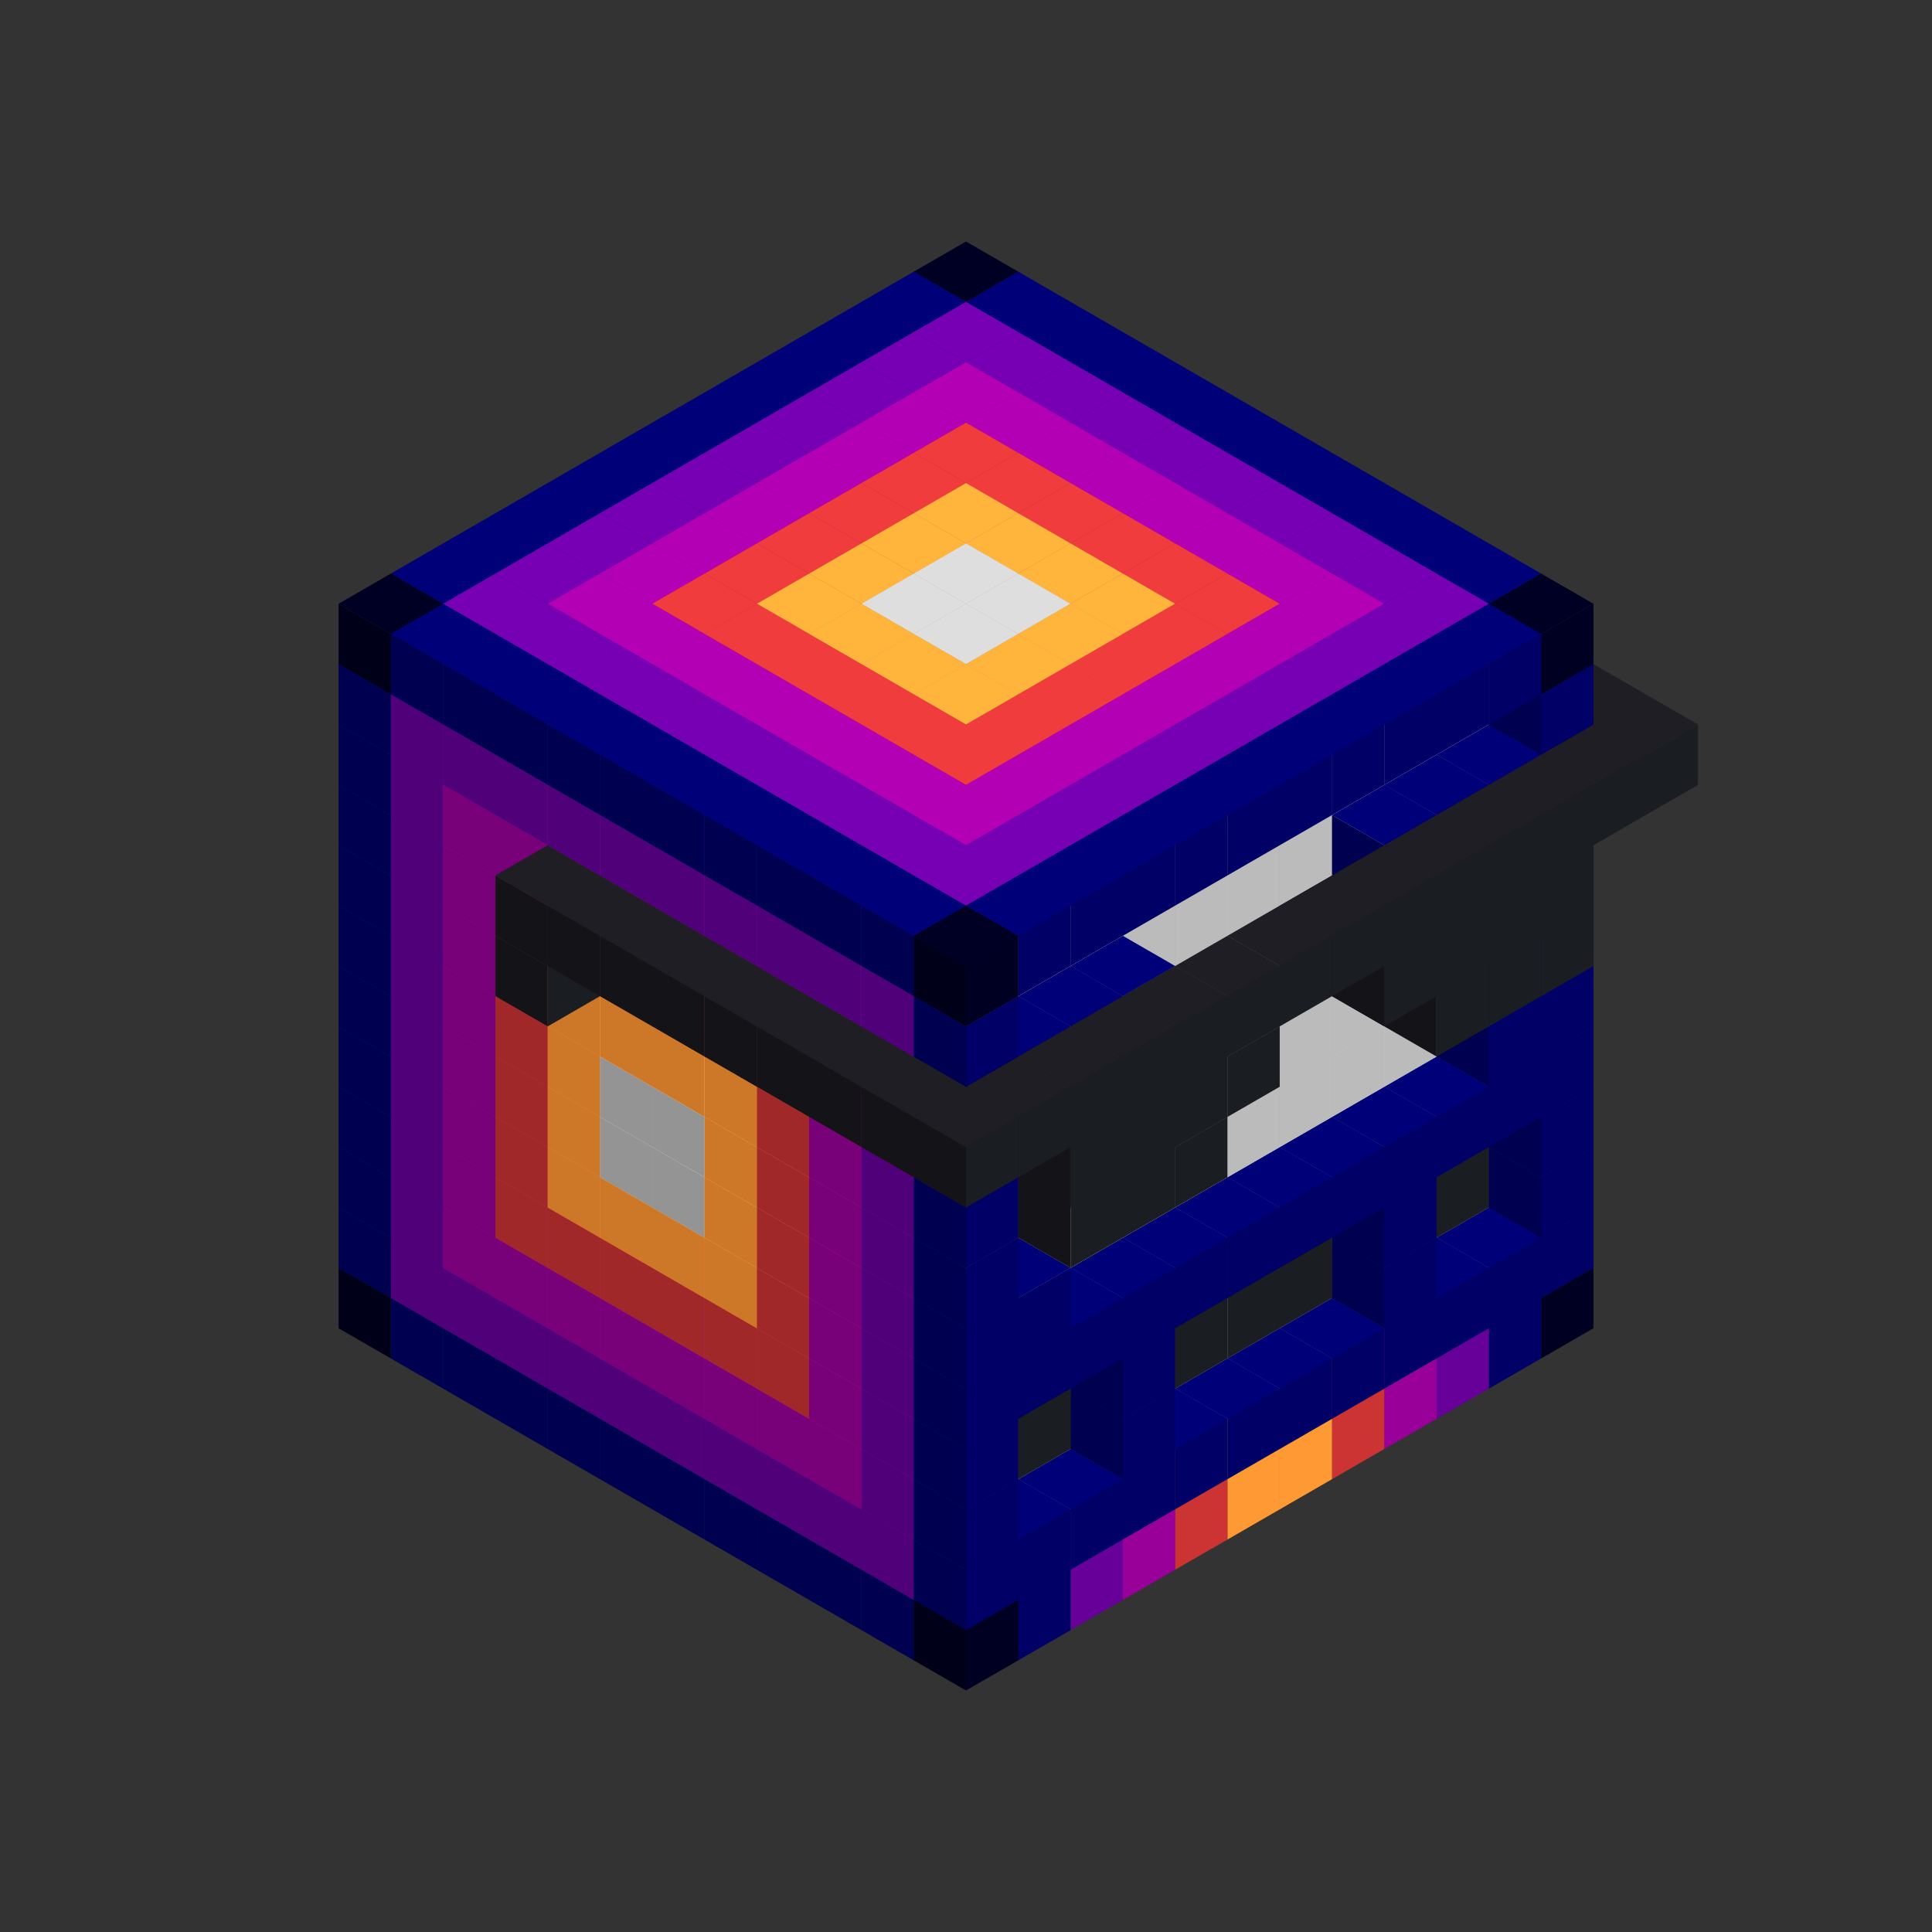 
<svg width='600' height='600' viewBox='4436371 5550000 3200000 3200000' xmlns='http://www.w3.org/2000/svg' xmlns:xlink='http://www.w3.org/1999/xlink'>
<rect x="4436371" y="5550000" width="3200000" height="3200000" fill="#333333" stroke="none"/>
<use xlink:href='#v-0x0000002b-4' transform='translate(983738,3600000)'/>
<use xlink:href='#v-0x0000002b-1' transform='translate(1070341,3650000)'/>
<use xlink:href='#v-0x0000002b-1' transform='translate(1156944,3700000)'/>
<use xlink:href='#v-0x0000002b-1' transform='translate(1243547,3750000)'/>
<use xlink:href='#v-0x0000002b-1' transform='translate(1330150,3800000)'/>
<use xlink:href='#v-0x0000002b-1' transform='translate(1416753,3850000)'/>
<use xlink:href='#v-0x0000002b-1' transform='translate(1503356,3900000)'/>
<use xlink:href='#v-0x0000002b-1' transform='translate(1589959,3950000)'/>
<use xlink:href='#v-0x0000002b-1' transform='translate(1676562,4000000)'/>
<use xlink:href='#v-0x0000002b-1' transform='translate(1763165,4050000)'/>
<use xlink:href='#v-0x0000002b-1' transform='translate(1849768,4100000)'/>
<use xlink:href='#v-0x0000002b-4' transform='translate(2889004,3600000)'/>
<use xlink:href='#v-0x0000002b-1' transform='translate(2802401,3650000)'/>
<use xlink:href='#v-0x0000002b-5' transform='translate(2715798,3700000)'/>
<use xlink:href='#v-0x0000002b-6' transform='translate(2629195,3750000)'/>
<use xlink:href='#v-0x0000002b-7' transform='translate(2542592,3800000)'/>
<use xlink:href='#v-0x0000002b-8' transform='translate(2455989,3850000)'/>
<use xlink:href='#v-0x0000002b-8' transform='translate(2369386,3900000)'/>
<use xlink:href='#v-0x0000002b-7' transform='translate(2282783,3950000)'/>
<use xlink:href='#v-0x0000002b-6' transform='translate(2196180,4000000)'/>
<use xlink:href='#v-0x0000002b-5' transform='translate(2109577,4050000)'/>
<use xlink:href='#v-0x0000002b-1' transform='translate(2022974,4100000)'/>
<use xlink:href='#v-0x0000002b-4' transform='translate(1936371,4150000)'/>
<use xlink:href='#v-0x0000002b-1' transform='translate(983738,3500000)'/>
<use xlink:href='#v-0x0000002b-5' transform='translate(1070341,3550000)'/>
<use xlink:href='#v-0x0000002b-5' transform='translate(1156944,3600000)'/>
<use xlink:href='#v-0x0000002b-5' transform='translate(1243547,3650000)'/>
<use xlink:href='#v-0x0000002b-5' transform='translate(1330150,3700000)'/>
<use xlink:href='#v-0x0000002b-5' transform='translate(1416753,3750000)'/>
<use xlink:href='#v-0x0000002b-5' transform='translate(1503356,3800000)'/>
<use xlink:href='#v-0x0000002b-5' transform='translate(1589959,3850000)'/>
<use xlink:href='#v-0x0000002b-5' transform='translate(1676562,3900000)'/>
<use xlink:href='#v-0x0000002b-5' transform='translate(1763165,3950000)'/>
<use xlink:href='#v-0x0000002b-2' transform='translate(2715798,3500000)'/>
<use xlink:href='#v-0x0000002b-2' transform='translate(2629195,3550000)'/>
<use xlink:href='#v-0x0000002b-2' transform='translate(2542592,3600000)'/>
<use xlink:href='#v-0x0000002b-2' transform='translate(2455989,3650000)'/>
<use xlink:href='#v-0x0000002b-2' transform='translate(2369386,3700000)'/>
<use xlink:href='#v-0x0000002b-2' transform='translate(2282783,3750000)'/>
<use xlink:href='#v-0x0000002b-2' transform='translate(2196180,3800000)'/>
<use xlink:href='#v-0x0000002b-2' transform='translate(2109577,3850000)'/>
<use xlink:href='#v-0x0000002b-2' transform='translate(2022974,3900000)'/>
<use xlink:href='#v-0x0000002b-2' transform='translate(1936371,3950000)'/>
<use xlink:href='#v-0x0000002b-5' transform='translate(1849768,4000000)'/>
<use xlink:href='#v-0x0000002b-1' transform='translate(2889004,3500000)'/>
<use xlink:href='#v-0x0000002b-1' transform='translate(2802401,3550000)'/>
<use xlink:href='#v-0x0000002b-1' transform='translate(2715798,3600000)'/>
<use xlink:href='#v-0x0000002b-1' transform='translate(2629195,3650000)'/>
<use xlink:href='#v-0x0000002b-1' transform='translate(2542592,3700000)'/>
<use xlink:href='#v-0x0000002b-1' transform='translate(2455989,3750000)'/>
<use xlink:href='#v-0x0000002b-1' transform='translate(2369386,3800000)'/>
<use xlink:href='#v-0x0000002b-1' transform='translate(2282783,3850000)'/>
<use xlink:href='#v-0x0000002b-1' transform='translate(2196180,3900000)'/>
<use xlink:href='#v-0x0000002b-1' transform='translate(2109577,3950000)'/>
<use xlink:href='#v-0x0000002b-1' transform='translate(2022974,4000000)'/>
<use xlink:href='#v-0x0000002b-1' transform='translate(1936371,4050000)'/>
<use xlink:href='#v-0x0000002b-1' transform='translate(983738,3400000)'/>
<use xlink:href='#v-0x0000002b-5' transform='translate(1070341,3450000)'/>
<use xlink:href='#v-0x0000002b-6' transform='translate(1156944,3500000)'/>
<use xlink:href='#v-0x0000002b-6' transform='translate(1243547,3550000)'/>
<use xlink:href='#v-0x0000002b-6' transform='translate(1330150,3600000)'/>
<use xlink:href='#v-0x0000002b-6' transform='translate(1416753,3650000)'/>
<use xlink:href='#v-0x0000002b-6' transform='translate(1503356,3700000)'/>
<use xlink:href='#v-0x0000002b-6' transform='translate(1589959,3750000)'/>
<use xlink:href='#v-0x0000002b-6' transform='translate(1676562,3800000)'/>
<use xlink:href='#v-0x0000002b-6' transform='translate(1763165,3850000)'/>
<use xlink:href='#v-0x0000002b-9' transform='translate(2715798,3400000)'/>
<use xlink:href='#v-0x0000002b-9' transform='translate(2629195,3450000)'/>
<use xlink:href='#v-0x0000002b-9' transform='translate(2542592,3500000)'/>
<use xlink:href='#v-0x0000002b-9' transform='translate(2455989,3550000)'/>
<use xlink:href='#v-0x0000002b-9' transform='translate(2369386,3600000)'/>
<use xlink:href='#v-0x0000002b-9' transform='translate(2282783,3650000)'/>
<use xlink:href='#v-0x0000002b-9' transform='translate(2196180,3700000)'/>
<use xlink:href='#v-0x0000002b-9' transform='translate(2109577,3750000)'/>
<use xlink:href='#v-0x0000002b-9' transform='translate(2022974,3800000)'/>
<use xlink:href='#v-0x0000002b-9' transform='translate(1936371,3850000)'/>
<use xlink:href='#v-0x0000002b-5' transform='translate(1849768,3900000)'/>
<use xlink:href='#v-0x0000002b-1' transform='translate(2889004,3400000)'/>
<use xlink:href='#v-0x0000002b-1' transform='translate(2629195,3550000)'/>
<use xlink:href='#v-0x0000002b-1' transform='translate(2196180,3800000)'/>
<use xlink:href='#v-0x0000002b-1' transform='translate(1936371,3950000)'/>
<use xlink:href='#v-0x0000002b-1' transform='translate(983738,3300000)'/>
<use xlink:href='#v-0x0000002b-5' transform='translate(1070341,3350000)'/>
<use xlink:href='#v-0x0000002b-6' transform='translate(1156944,3400000)'/>
<use xlink:href='#v-0x0000002b-7' transform='translate(1243547,3450000)'/>
<use xlink:href='#v-0x0000002b-7' transform='translate(1330150,3500000)'/>
<use xlink:href='#v-0x0000002b-7' transform='translate(1416753,3550000)'/>
<use xlink:href='#v-0x0000002b-7' transform='translate(1503356,3600000)'/>
<use xlink:href='#v-0x0000002b-7' transform='translate(1589959,3650000)'/>
<use xlink:href='#v-0x0000002b-7' transform='translate(1676562,3700000)'/>
<use xlink:href='#v-0x0000002b-6' transform='translate(1763165,3750000)'/>
<use xlink:href='#v-0x0000002b-9' transform='translate(2715798,3300000)'/>
<use xlink:href='#v-0x0000002b-9' transform='translate(2629195,3350000)'/>
<use xlink:href='#v-0x0000002b-9' transform='translate(2542592,3400000)'/>
<use xlink:href='#v-0x0000002b-9' transform='translate(2455989,3450000)'/>
<use xlink:href='#v-0x0000002b-9' transform='translate(2369386,3500000)'/>
<use xlink:href='#v-0x0000002b-9' transform='translate(2282783,3550000)'/>
<use xlink:href='#v-0x0000002b-9' transform='translate(2196180,3600000)'/>
<use xlink:href='#v-0x0000002b-9' transform='translate(2109577,3650000)'/>
<use xlink:href='#v-0x0000002b-9' transform='translate(2022974,3700000)'/>
<use xlink:href='#v-0x0000002b-9' transform='translate(1936371,3750000)'/>
<use xlink:href='#v-0x0000002b-5' transform='translate(1849768,3800000)'/>
<use xlink:href='#v-0x0000002b-1' transform='translate(2889004,3300000)'/>
<use xlink:href='#v-0x0000002b-1' transform='translate(2629195,3450000)'/>
<use xlink:href='#v-0x0000002b-1' transform='translate(2196180,3700000)'/>
<use xlink:href='#v-0x0000002b-1' transform='translate(1936371,3850000)'/>
<use xlink:href='#v-0x0000002b-1' transform='translate(983738,3200000)'/>
<use xlink:href='#v-0x0000002b-5' transform='translate(1070341,3250000)'/>
<use xlink:href='#v-0x0000002b-6' transform='translate(1156944,3300000)'/>
<use xlink:href='#v-0x0000002b-7' transform='translate(1243547,3350000)'/>
<use xlink:href='#v-0x0000002b-8' transform='translate(1330150,3400000)'/>
<use xlink:href='#v-0x0000002b-8' transform='translate(1416753,3450000)'/>
<use xlink:href='#v-0x0000002b-8' transform='translate(1503356,3500000)'/>
<use xlink:href='#v-0x0000002b-8' transform='translate(1589959,3550000)'/>
<use xlink:href='#v-0x0000002b-7' transform='translate(1676562,3600000)'/>
<use xlink:href='#v-0x0000002b-6' transform='translate(1763165,3650000)'/>
<use xlink:href='#v-0x0000002b-2' transform='translate(2715798,3200000)'/>
<use xlink:href='#v-0x0000002b-2' transform='translate(2629195,3250000)'/>
<use xlink:href='#v-0x0000002b-2' transform='translate(2542592,3300000)'/>
<use xlink:href='#v-0x0000002b-2' transform='translate(2455989,3350000)'/>
<use xlink:href='#v-0x0000002b-2' transform='translate(2369386,3400000)'/>
<use xlink:href='#v-0x0000002b-2' transform='translate(2282783,3450000)'/>
<use xlink:href='#v-0x0000002b-2' transform='translate(2196180,3500000)'/>
<use xlink:href='#v-0x0000002b-2' transform='translate(2109577,3550000)'/>
<use xlink:href='#v-0x0000002b-2' transform='translate(2022974,3600000)'/>
<use xlink:href='#v-0x0000002b-2' transform='translate(1936371,3650000)'/>
<use xlink:href='#v-0x0000002b-5' transform='translate(1849768,3700000)'/>
<use xlink:href='#v-0x0000002b-1' transform='translate(2889004,3200000)'/>
<use xlink:href='#v-0x0000002b-1' transform='translate(2802401,3250000)'/>
<use xlink:href='#v-0x0000002b-1' transform='translate(2715798,3300000)'/>
<use xlink:href='#v-0x0000002b-1' transform='translate(2629195,3350000)'/>
<use xlink:href='#v-0x0000002b-1' transform='translate(2542592,3400000)'/>
<use xlink:href='#v-0x0000002b-1' transform='translate(2455989,3450000)'/>
<use xlink:href='#v-0x0000002b-1' transform='translate(2369386,3500000)'/>
<use xlink:href='#v-0x0000002b-1' transform='translate(2282783,3550000)'/>
<use xlink:href='#v-0x0000002b-1' transform='translate(2196180,3600000)'/>
<use xlink:href='#v-0x0000002b-1' transform='translate(2109577,3650000)'/>
<use xlink:href='#v-0x0000002b-1' transform='translate(2022974,3700000)'/>
<use xlink:href='#v-0x0000002b-1' transform='translate(1936371,3750000)'/>
<use xlink:href='#v-0x0000002b-1' transform='translate(983738,3100000)'/>
<use xlink:href='#v-0x0000002b-5' transform='translate(1070341,3150000)'/>
<use xlink:href='#v-0x0000002b-6' transform='translate(1156944,3200000)'/>
<use xlink:href='#v-0x0000002b-7' transform='translate(1243547,3250000)'/>
<use xlink:href='#v-0x0000002b-8' transform='translate(1330150,3300000)'/>
<use xlink:href='#v-0x0000002b-2' transform='translate(1416753,3350000)'/>
<use xlink:href='#v-0x0000002b-2' transform='translate(1503356,3400000)'/>
<use xlink:href='#v-0x0000002b-8' transform='translate(1589959,3450000)'/>
<use xlink:href='#v-0x0000002b-7' transform='translate(1676562,3500000)'/>
<use xlink:href='#v-0x0000002b-6' transform='translate(1763165,3550000)'/>
<use xlink:href='#v-0x0000002b-2' transform='translate(2715798,3100000)'/>
<use xlink:href='#v-0x0000002b-2' transform='translate(2629195,3150000)'/>
<use xlink:href='#v-0x0000002b-2' transform='translate(2542592,3200000)'/>
<use xlink:href='#v-0x0000002b-2' transform='translate(2455989,3250000)'/>
<use xlink:href='#v-0x0000002b-2' transform='translate(2369386,3300000)'/>
<use xlink:href='#v-0x0000002b-2' transform='translate(2282783,3350000)'/>
<use xlink:href='#v-0x0000002b-2' transform='translate(2196180,3400000)'/>
<use xlink:href='#v-0x0000002b-2' transform='translate(2109577,3450000)'/>
<use xlink:href='#v-0x0000002b-2' transform='translate(2022974,3500000)'/>
<use xlink:href='#v-0x0000002b-2' transform='translate(1936371,3550000)'/>
<use xlink:href='#v-0x0000002b-5' transform='translate(1849768,3600000)'/>
<use xlink:href='#v-0x0000002b-1' transform='translate(2889004,3100000)'/>
<use xlink:href='#v-0x0000002b-1' transform='translate(2802401,3150000)'/>
<use xlink:href='#v-0x0000002b-1' transform='translate(2022974,3600000)'/>
<use xlink:href='#v-0x0000002b-1' transform='translate(1936371,3650000)'/>
<use xlink:href='#v-0x0000002b-1' transform='translate(983738,3000000)'/>
<use xlink:href='#v-0x0000002b-5' transform='translate(1070341,3050000)'/>
<use xlink:href='#v-0x0000002b-6' transform='translate(1156944,3100000)'/>
<use xlink:href='#v-0x0000002b-7' transform='translate(1243547,3150000)'/>
<use xlink:href='#v-0x0000002b-8' transform='translate(1330150,3200000)'/>
<use xlink:href='#v-0x0000002b-2' transform='translate(1416753,3250000)'/>
<use xlink:href='#v-0x0000002b-2' transform='translate(1503356,3300000)'/>
<use xlink:href='#v-0x0000002b-8' transform='translate(1589959,3350000)'/>
<use xlink:href='#v-0x0000002b-7' transform='translate(1676562,3400000)'/>
<use xlink:href='#v-0x0000002b-6' transform='translate(1763165,3450000)'/>
<use xlink:href='#v-0x0000002b-2' transform='translate(2715798,3000000)'/>
<use xlink:href='#v-0x0000002b-2' transform='translate(2629195,3050000)'/>
<use xlink:href='#v-0x0000002b-2' transform='translate(2542592,3100000)'/>
<use xlink:href='#v-0x0000002b-2' transform='translate(2455989,3150000)'/>
<use xlink:href='#v-0x0000002b-2' transform='translate(2369386,3200000)'/>
<use xlink:href='#v-0x0000002b-2' transform='translate(2282783,3250000)'/>
<use xlink:href='#v-0x0000002b-2' transform='translate(2196180,3300000)'/>
<use xlink:href='#v-0x0000002b-2' transform='translate(2109577,3350000)'/>
<use xlink:href='#v-0x0000002b-2' transform='translate(2022974,3400000)'/>
<use xlink:href='#v-0x0000002b-2' transform='translate(1936371,3450000)'/>
<use xlink:href='#v-0x0000002b-5' transform='translate(1849768,3500000)'/>
<use xlink:href='#v-0x0000002b-1' transform='translate(2889004,3000000)'/>
<use xlink:href='#v-0x0000002b-1' transform='translate(1936371,3550000)'/>
<use xlink:href='#v-0x0000002b-1' transform='translate(983738,2900000)'/>
<use xlink:href='#v-0x0000002b-5' transform='translate(1070341,2950000)'/>
<use xlink:href='#v-0x0000002b-6' transform='translate(1156944,3000000)'/>
<use xlink:href='#v-0x0000002b-7' transform='translate(1243547,3050000)'/>
<use xlink:href='#v-0x0000002b-8' transform='translate(1330150,3100000)'/>
<use xlink:href='#v-0x0000002b-8' transform='translate(1416753,3150000)'/>
<use xlink:href='#v-0x0000002b-8' transform='translate(1503356,3200000)'/>
<use xlink:href='#v-0x0000002b-8' transform='translate(1589959,3250000)'/>
<use xlink:href='#v-0x0000002b-7' transform='translate(1676562,3300000)'/>
<use xlink:href='#v-0x0000002b-6' transform='translate(1763165,3350000)'/>
<use xlink:href='#v-0x0000002b-2' transform='translate(2715798,2900000)'/>
<use xlink:href='#v-0x0000002b-2' transform='translate(2629195,2950000)'/>
<use xlink:href='#v-0x0000002b-2' transform='translate(2542592,3000000)'/>
<use xlink:href='#v-0x0000002b-2' transform='translate(2455989,3050000)'/>
<use xlink:href='#v-0x0000002b-2' transform='translate(2369386,3100000)'/>
<use xlink:href='#v-0x0000002b-2' transform='translate(2282783,3150000)'/>
<use xlink:href='#v-0x0000002b-2' transform='translate(2196180,3200000)'/>
<use xlink:href='#v-0x0000002b-2' transform='translate(2109577,3250000)'/>
<use xlink:href='#v-0x0000002b-2' transform='translate(2022974,3300000)'/>
<use xlink:href='#v-0x0000002b-2' transform='translate(1936371,3350000)'/>
<use xlink:href='#v-0x0000002b-5' transform='translate(1849768,3400000)'/>
<use xlink:href='#v-0x0000002b-1' transform='translate(2889004,2900000)'/>
<use xlink:href='#v-0x0000002b-1' transform='translate(2802401,2950000)'/>
<use xlink:href='#v-0x0000002b-1' transform='translate(2715798,3000000)'/>
<use xlink:href='#v-0x0000002b-1' transform='translate(2629195,3050000)'/>
<use xlink:href='#v-0x0000002b-1' transform='translate(2196180,3300000)'/>
<use xlink:href='#v-0x0000002b-1' transform='translate(2109577,3350000)'/>
<use xlink:href='#v-0x0000002b-1' transform='translate(2022974,3400000)'/>
<use xlink:href='#v-0x0000002b-1' transform='translate(1936371,3450000)'/>
<use xlink:href='#v-0x0000002b-10' transform='translate(2889004,3000000)'/>
<use xlink:href='#v-0x0000002b-10' transform='translate(2802401,3050000)'/>
<use xlink:href='#v-0x0000002b-10' transform='translate(2715798,3100000)'/>
<use xlink:href='#v-0x0000002b-10' transform='translate(2282783,3350000)'/>
<use xlink:href='#v-0x0000002b-10' transform='translate(2196180,3400000)'/>
<use xlink:href='#v-0x0000002b-10' transform='translate(2109577,3450000)'/>
<use xlink:href='#v-0x0000002b-1' transform='translate(983738,2800000)'/>
<use xlink:href='#v-0x0000002b-5' transform='translate(1070341,2850000)'/>
<use xlink:href='#v-0x0000002b-6' transform='translate(1156944,2900000)'/>
<use xlink:href='#v-0x0000002b-7' transform='translate(1243547,2950000)'/>
<use xlink:href='#v-0x0000002b-10' transform='translate(2369386,2400000)'/>
<use xlink:href='#v-0x0000002b-7' transform='translate(1330150,3000000)'/>
<use xlink:href='#v-0x0000002b-10' transform='translate(1243547,3050000)'/>
<use xlink:href='#v-0x0000002b-7' transform='translate(1416753,3050000)'/>
<use xlink:href='#v-0x0000002b-7' transform='translate(1503356,3100000)'/>
<use xlink:href='#v-0x0000002b-7' transform='translate(1589959,3150000)'/>
<use xlink:href='#v-0x0000002b-7' transform='translate(1676562,3200000)'/>
<use xlink:href='#v-0x0000002b-6' transform='translate(1763165,3250000)'/>
<use xlink:href='#v-0x0000002b-2' transform='translate(2715798,2800000)'/>
<use xlink:href='#v-0x0000002b-2' transform='translate(2629195,2850000)'/>
<use xlink:href='#v-0x0000002b-2' transform='translate(2542592,2900000)'/>
<use xlink:href='#v-0x0000002b-2' transform='translate(2455989,2950000)'/>
<use xlink:href='#v-0x0000002b-2' transform='translate(2369386,3000000)'/>
<use xlink:href='#v-0x0000002b-2' transform='translate(2282783,3050000)'/>
<use xlink:href='#v-0x0000002b-2' transform='translate(2196180,3100000)'/>
<use xlink:href='#v-0x0000002b-2' transform='translate(2109577,3150000)'/>
<use xlink:href='#v-0x0000002b-2' transform='translate(2022974,3200000)'/>
<use xlink:href='#v-0x0000002b-2' transform='translate(1936371,3250000)'/>
<use xlink:href='#v-0x0000002b-5' transform='translate(1849768,3300000)'/>
<use xlink:href='#v-0x0000002b-1' transform='translate(2889004,2800000)'/>
<use xlink:href='#v-0x0000002b-1' transform='translate(2802401,2850000)'/>
<use xlink:href='#v-0x0000002b-3' transform='translate(2715798,2900000)'/>
<use xlink:href='#v-0x0000002b-3' transform='translate(2629195,2950000)'/>
<use xlink:href='#v-0x0000002b-1' transform='translate(2542592,3000000)'/>
<use xlink:href='#v-0x0000002b-1' transform='translate(2282783,3150000)'/>
<use xlink:href='#v-0x0000002b-3' transform='translate(2196180,3200000)'/>
<use xlink:href='#v-0x0000002b-3' transform='translate(2109577,3250000)'/>
<use xlink:href='#v-0x0000002b-1' transform='translate(2022974,3300000)'/>
<use xlink:href='#v-0x0000002b-1' transform='translate(1936371,3350000)'/>
<use xlink:href='#v-0x0000002b-10' transform='translate(2889004,2900000)'/>
<use xlink:href='#v-0x0000002b-10' transform='translate(2802401,2950000)'/>
<use xlink:href='#v-0x0000002b-10' transform='translate(2715798,3000000)'/>
<use xlink:href='#v-0x0000002b-10' transform='translate(2629195,3050000)'/>
<use xlink:href='#v-0x0000002b-10' transform='translate(2369386,3200000)'/>
<use xlink:href='#v-0x0000002b-10' transform='translate(2282783,3250000)'/>
<use xlink:href='#v-0x0000002b-10' transform='translate(2196180,3300000)'/>
<use xlink:href='#v-0x0000002b-10' transform='translate(2109577,3350000)'/>
<use xlink:href='#v-0x0000002b-1' transform='translate(983738,2700000)'/>
<use xlink:href='#v-0x0000002b-5' transform='translate(1070341,2750000)'/>
<use xlink:href='#v-0x0000002b-6' transform='translate(1156944,2800000)'/>
<use xlink:href='#v-0x0000002b-6' transform='translate(1243547,2850000)'/>
<use xlink:href='#v-0x0000002b-10' transform='translate(2369386,2300000)'/>
<use xlink:href='#v-0x0000002b-6' transform='translate(1330150,2900000)'/>
<use xlink:href='#v-0x0000002b-10' transform='translate(1243547,2950000)'/>
<use xlink:href='#v-0x0000002b-10' transform='translate(2455989,2350000)'/>
<use xlink:href='#v-0x0000002b-6' transform='translate(1416753,2950000)'/>
<use xlink:href='#v-0x0000002b-10' transform='translate(1330150,3000000)'/>
<use xlink:href='#v-0x0000002b-10' transform='translate(2542592,2400000)'/>
<use xlink:href='#v-0x0000002b-6' transform='translate(1503356,3000000)'/>
<use xlink:href='#v-0x0000002b-10' transform='translate(1416753,3050000)'/>
<use xlink:href='#v-0x0000002b-10' transform='translate(2629195,2450000)'/>
<use xlink:href='#v-0x0000002b-6' transform='translate(1589959,3050000)'/>
<use xlink:href='#v-0x0000002b-10' transform='translate(1503356,3100000)'/>
<use xlink:href='#v-0x0000002b-10' transform='translate(2715798,2500000)'/>
<use xlink:href='#v-0x0000002b-6' transform='translate(1676562,3100000)'/>
<use xlink:href='#v-0x0000002b-10' transform='translate(1589959,3150000)'/>
<use xlink:href='#v-0x0000002b-10' transform='translate(2802401,2550000)'/>
<use xlink:href='#v-0x0000002b-6' transform='translate(1763165,3150000)'/>
<use xlink:href='#v-0x0000002b-10' transform='translate(1676562,3200000)'/>
<use xlink:href='#v-0x0000002b-10' transform='translate(2889004,2600000)'/>
<use xlink:href='#v-0x0000002b-2' transform='translate(2715798,2700000)'/>
<use xlink:href='#v-0x0000002b-2' transform='translate(2629195,2750000)'/>
<use xlink:href='#v-0x0000002b-2' transform='translate(2542592,2800000)'/>
<use xlink:href='#v-0x0000002b-2' transform='translate(2455989,2850000)'/>
<use xlink:href='#v-0x0000002b-2' transform='translate(2369386,2900000)'/>
<use xlink:href='#v-0x0000002b-2' transform='translate(2282783,2950000)'/>
<use xlink:href='#v-0x0000002b-2' transform='translate(2196180,3000000)'/>
<use xlink:href='#v-0x0000002b-2' transform='translate(2109577,3050000)'/>
<use xlink:href='#v-0x0000002b-2' transform='translate(2022974,3100000)'/>
<use xlink:href='#v-0x0000002b-2' transform='translate(1936371,3150000)'/>
<use xlink:href='#v-0x0000002b-5' transform='translate(1849768,3200000)'/>
<use xlink:href='#v-0x0000002b-10' transform='translate(1763165,3250000)'/>
<use xlink:href='#v-0x0000002b-10' transform='translate(2975607,2650000)'/>
<use xlink:href='#v-0x0000002b-1' transform='translate(2889004,2700000)'/>
<use xlink:href='#v-0x0000002b-1' transform='translate(2802401,2750000)'/>
<use xlink:href='#v-0x0000002b-1' transform='translate(2715798,2800000)'/>
<use xlink:href='#v-0x0000002b-1' transform='translate(2629195,2850000)'/>
<use xlink:href='#v-0x0000002b-1' transform='translate(2196180,3100000)'/>
<use xlink:href='#v-0x0000002b-1' transform='translate(2109577,3150000)'/>
<use xlink:href='#v-0x0000002b-1' transform='translate(2022974,3200000)'/>
<use xlink:href='#v-0x0000002b-1' transform='translate(1936371,3250000)'/>
<use xlink:href='#v-0x0000002b-10' transform='translate(1849768,3300000)'/>
<use xlink:href='#v-0x0000002b-10' transform='translate(3062210,2700000)'/>
<use xlink:href='#v-0x0000002b-10' transform='translate(2975607,2750000)'/>
<use xlink:href='#v-0x0000002b-10' transform='translate(2889004,2800000)'/>
<use xlink:href='#v-0x0000002b-10' transform='translate(2802401,2850000)'/>
<use xlink:href='#v-0x0000002b-10' transform='translate(2715798,2900000)'/>
<use xlink:href='#v-0x0000002b-10' transform='translate(2629195,2950000)'/>
<use xlink:href='#v-0x0000002b-10' transform='translate(2542592,3000000)'/>
<use xlink:href='#v-0x0000002b-10' transform='translate(2455989,3050000)'/>
<use xlink:href='#v-0x0000002b-10' transform='translate(2369386,3100000)'/>
<use xlink:href='#v-0x0000002b-10' transform='translate(2282783,3150000)'/>
<use xlink:href='#v-0x0000002b-10' transform='translate(2196180,3200000)'/>
<use xlink:href='#v-0x0000002b-10' transform='translate(2109577,3250000)'/>
<use xlink:href='#v-0x0000002b-10' transform='translate(2022974,3300000)'/>
<use xlink:href='#v-0x0000002b-10' transform='translate(1936371,3350000)'/>
<use xlink:href='#v-0x0000002b-1' transform='translate(983738,2600000)'/>
<use xlink:href='#v-0x0000002b-5' transform='translate(1070341,2650000)'/>
<use xlink:href='#v-0x0000002b-5' transform='translate(1156944,2700000)'/>
<use xlink:href='#v-0x0000002b-5' transform='translate(1243547,2750000)'/>
<use xlink:href='#v-0x0000002b-5' transform='translate(1330150,2800000)'/>
<use xlink:href='#v-0x0000002b-5' transform='translate(1416753,2850000)'/>
<use xlink:href='#v-0x0000002b-5' transform='translate(1503356,2900000)'/>
<use xlink:href='#v-0x0000002b-5' transform='translate(1589959,2950000)'/>
<use xlink:href='#v-0x0000002b-5' transform='translate(1676562,3000000)'/>
<use xlink:href='#v-0x0000002b-5' transform='translate(1763165,3050000)'/>
<use xlink:href='#v-0x0000002b-2' transform='translate(2715798,2600000)'/>
<use xlink:href='#v-0x0000002b-2' transform='translate(2629195,2650000)'/>
<use xlink:href='#v-0x0000002b-2' transform='translate(2542592,2700000)'/>
<use xlink:href='#v-0x0000002b-2' transform='translate(2455989,2750000)'/>
<use xlink:href='#v-0x0000002b-2' transform='translate(2369386,2800000)'/>
<use xlink:href='#v-0x0000002b-2' transform='translate(2282783,2850000)'/>
<use xlink:href='#v-0x0000002b-2' transform='translate(2196180,2900000)'/>
<use xlink:href='#v-0x0000002b-2' transform='translate(2109577,2950000)'/>
<use xlink:href='#v-0x0000002b-2' transform='translate(2022974,3000000)'/>
<use xlink:href='#v-0x0000002b-2' transform='translate(1936371,3050000)'/>
<use xlink:href='#v-0x0000002b-5' transform='translate(1849768,3100000)'/>
<use xlink:href='#v-0x0000002b-1' transform='translate(2889004,2600000)'/>
<use xlink:href='#v-0x0000002b-1' transform='translate(1936371,3150000)'/>
<use xlink:href='#v-0x0000002b-4' transform='translate(1936371,1950000)'/>
<use xlink:href='#v-0x0000002b-1' transform='translate(1849768,2000000)'/>
<use xlink:href='#v-0x0000002b-1' transform='translate(1763165,2050000)'/>
<use xlink:href='#v-0x0000002b-1' transform='translate(1676562,2100000)'/>
<use xlink:href='#v-0x0000002b-1' transform='translate(1589959,2150000)'/>
<use xlink:href='#v-0x0000002b-1' transform='translate(1503356,2200000)'/>
<use xlink:href='#v-0x0000002b-1' transform='translate(1416753,2250000)'/>
<use xlink:href='#v-0x0000002b-1' transform='translate(1330150,2300000)'/>
<use xlink:href='#v-0x0000002b-1' transform='translate(1243547,2350000)'/>
<use xlink:href='#v-0x0000002b-1' transform='translate(1156944,2400000)'/>
<use xlink:href='#v-0x0000002b-1' transform='translate(1070341,2450000)'/>
<use xlink:href='#v-0x0000002b-4' transform='translate(983738,2500000)'/>
<use xlink:href='#v-0x0000002b-1' transform='translate(2022974,2000000)'/>
<use xlink:href='#v-0x0000002b-5' transform='translate(1936371,2050000)'/>
<use xlink:href='#v-0x0000002b-5' transform='translate(1849768,2100000)'/>
<use xlink:href='#v-0x0000002b-5' transform='translate(1763165,2150000)'/>
<use xlink:href='#v-0x0000002b-5' transform='translate(1676562,2200000)'/>
<use xlink:href='#v-0x0000002b-5' transform='translate(1589959,2250000)'/>
<use xlink:href='#v-0x0000002b-5' transform='translate(1503356,2300000)'/>
<use xlink:href='#v-0x0000002b-5' transform='translate(1416753,2350000)'/>
<use xlink:href='#v-0x0000002b-5' transform='translate(1330150,2400000)'/>
<use xlink:href='#v-0x0000002b-5' transform='translate(1243547,2450000)'/>
<use xlink:href='#v-0x0000002b-5' transform='translate(1156944,2500000)'/>
<use xlink:href='#v-0x0000002b-1' transform='translate(1070341,2550000)'/>
<use xlink:href='#v-0x0000002b-1' transform='translate(2109577,2050000)'/>
<use xlink:href='#v-0x0000002b-5' transform='translate(2022974,2100000)'/>
<use xlink:href='#v-0x0000002b-6' transform='translate(1936371,2150000)'/>
<use xlink:href='#v-0x0000002b-6' transform='translate(1849768,2200000)'/>
<use xlink:href='#v-0x0000002b-6' transform='translate(1763165,2250000)'/>
<use xlink:href='#v-0x0000002b-6' transform='translate(1676562,2300000)'/>
<use xlink:href='#v-0x0000002b-6' transform='translate(1589959,2350000)'/>
<use xlink:href='#v-0x0000002b-6' transform='translate(1503356,2400000)'/>
<use xlink:href='#v-0x0000002b-6' transform='translate(1416753,2450000)'/>
<use xlink:href='#v-0x0000002b-6' transform='translate(1330150,2500000)'/>
<use xlink:href='#v-0x0000002b-5' transform='translate(1243547,2550000)'/>
<use xlink:href='#v-0x0000002b-1' transform='translate(1156944,2600000)'/>
<use xlink:href='#v-0x0000002b-1' transform='translate(2196180,2100000)'/>
<use xlink:href='#v-0x0000002b-5' transform='translate(2109577,2150000)'/>
<use xlink:href='#v-0x0000002b-6' transform='translate(2022974,2200000)'/>
<use xlink:href='#v-0x0000002b-7' transform='translate(1936371,2250000)'/>
<use xlink:href='#v-0x0000002b-7' transform='translate(1849768,2300000)'/>
<use xlink:href='#v-0x0000002b-7' transform='translate(1763165,2350000)'/>
<use xlink:href='#v-0x0000002b-7' transform='translate(1676562,2400000)'/>
<use xlink:href='#v-0x0000002b-7' transform='translate(1589959,2450000)'/>
<use xlink:href='#v-0x0000002b-7' transform='translate(1503356,2500000)'/>
<use xlink:href='#v-0x0000002b-6' transform='translate(1416753,2550000)'/>
<use xlink:href='#v-0x0000002b-5' transform='translate(1330150,2600000)'/>
<use xlink:href='#v-0x0000002b-1' transform='translate(1243547,2650000)'/>
<use xlink:href='#v-0x0000002b-1' transform='translate(2282783,2150000)'/>
<use xlink:href='#v-0x0000002b-5' transform='translate(2196180,2200000)'/>
<use xlink:href='#v-0x0000002b-6' transform='translate(2109577,2250000)'/>
<use xlink:href='#v-0x0000002b-7' transform='translate(2022974,2300000)'/>
<use xlink:href='#v-0x0000002b-8' transform='translate(1936371,2350000)'/>
<use xlink:href='#v-0x0000002b-8' transform='translate(1849768,2400000)'/>
<use xlink:href='#v-0x0000002b-8' transform='translate(1763165,2450000)'/>
<use xlink:href='#v-0x0000002b-8' transform='translate(1676562,2500000)'/>
<use xlink:href='#v-0x0000002b-7' transform='translate(1589959,2550000)'/>
<use xlink:href='#v-0x0000002b-6' transform='translate(1503356,2600000)'/>
<use xlink:href='#v-0x0000002b-5' transform='translate(1416753,2650000)'/>
<use xlink:href='#v-0x0000002b-1' transform='translate(1330150,2700000)'/>
<use xlink:href='#v-0x0000002b-1' transform='translate(2369386,2200000)'/>
<use xlink:href='#v-0x0000002b-5' transform='translate(2282783,2250000)'/>
<use xlink:href='#v-0x0000002b-6' transform='translate(2196180,2300000)'/>
<use xlink:href='#v-0x0000002b-7' transform='translate(2109577,2350000)'/>
<use xlink:href='#v-0x0000002b-8' transform='translate(2022974,2400000)'/>
<use xlink:href='#v-0x0000002b-2' transform='translate(1936371,2450000)'/>
<use xlink:href='#v-0x0000002b-2' transform='translate(1849768,2500000)'/>
<use xlink:href='#v-0x0000002b-8' transform='translate(1763165,2550000)'/>
<use xlink:href='#v-0x0000002b-7' transform='translate(1676562,2600000)'/>
<use xlink:href='#v-0x0000002b-6' transform='translate(1589959,2650000)'/>
<use xlink:href='#v-0x0000002b-5' transform='translate(1503356,2700000)'/>
<use xlink:href='#v-0x0000002b-1' transform='translate(1416753,2750000)'/>
<use xlink:href='#v-0x0000002b-1' transform='translate(2455989,2250000)'/>
<use xlink:href='#v-0x0000002b-5' transform='translate(2369386,2300000)'/>
<use xlink:href='#v-0x0000002b-6' transform='translate(2282783,2350000)'/>
<use xlink:href='#v-0x0000002b-7' transform='translate(2196180,2400000)'/>
<use xlink:href='#v-0x0000002b-8' transform='translate(2109577,2450000)'/>
<use xlink:href='#v-0x0000002b-2' transform='translate(2022974,2500000)'/>
<use xlink:href='#v-0x0000002b-2' transform='translate(1936371,2550000)'/>
<use xlink:href='#v-0x0000002b-8' transform='translate(1849768,2600000)'/>
<use xlink:href='#v-0x0000002b-7' transform='translate(1763165,2650000)'/>
<use xlink:href='#v-0x0000002b-6' transform='translate(1676562,2700000)'/>
<use xlink:href='#v-0x0000002b-5' transform='translate(1589959,2750000)'/>
<use xlink:href='#v-0x0000002b-1' transform='translate(1503356,2800000)'/>
<use xlink:href='#v-0x0000002b-1' transform='translate(2542592,2300000)'/>
<use xlink:href='#v-0x0000002b-5' transform='translate(2455989,2350000)'/>
<use xlink:href='#v-0x0000002b-6' transform='translate(2369386,2400000)'/>
<use xlink:href='#v-0x0000002b-7' transform='translate(2282783,2450000)'/>
<use xlink:href='#v-0x0000002b-8' transform='translate(2196180,2500000)'/>
<use xlink:href='#v-0x0000002b-8' transform='translate(2109577,2550000)'/>
<use xlink:href='#v-0x0000002b-8' transform='translate(2022974,2600000)'/>
<use xlink:href='#v-0x0000002b-8' transform='translate(1936371,2650000)'/>
<use xlink:href='#v-0x0000002b-7' transform='translate(1849768,2700000)'/>
<use xlink:href='#v-0x0000002b-6' transform='translate(1763165,2750000)'/>
<use xlink:href='#v-0x0000002b-5' transform='translate(1676562,2800000)'/>
<use xlink:href='#v-0x0000002b-1' transform='translate(1589959,2850000)'/>
<use xlink:href='#v-0x0000002b-1' transform='translate(2629195,2350000)'/>
<use xlink:href='#v-0x0000002b-5' transform='translate(2542592,2400000)'/>
<use xlink:href='#v-0x0000002b-6' transform='translate(2455989,2450000)'/>
<use xlink:href='#v-0x0000002b-7' transform='translate(2369386,2500000)'/>
<use xlink:href='#v-0x0000002b-7' transform='translate(2282783,2550000)'/>
<use xlink:href='#v-0x0000002b-7' transform='translate(2196180,2600000)'/>
<use xlink:href='#v-0x0000002b-7' transform='translate(2109577,2650000)'/>
<use xlink:href='#v-0x0000002b-7' transform='translate(2022974,2700000)'/>
<use xlink:href='#v-0x0000002b-7' transform='translate(1936371,2750000)'/>
<use xlink:href='#v-0x0000002b-6' transform='translate(1849768,2800000)'/>
<use xlink:href='#v-0x0000002b-5' transform='translate(1763165,2850000)'/>
<use xlink:href='#v-0x0000002b-1' transform='translate(1676562,2900000)'/>
<use xlink:href='#v-0x0000002b-1' transform='translate(2715798,2400000)'/>
<use xlink:href='#v-0x0000002b-5' transform='translate(2629195,2450000)'/>
<use xlink:href='#v-0x0000002b-6' transform='translate(2542592,2500000)'/>
<use xlink:href='#v-0x0000002b-6' transform='translate(2455989,2550000)'/>
<use xlink:href='#v-0x0000002b-6' transform='translate(2369386,2600000)'/>
<use xlink:href='#v-0x0000002b-6' transform='translate(2282783,2650000)'/>
<use xlink:href='#v-0x0000002b-6' transform='translate(2196180,2700000)'/>
<use xlink:href='#v-0x0000002b-6' transform='translate(2109577,2750000)'/>
<use xlink:href='#v-0x0000002b-6' transform='translate(2022974,2800000)'/>
<use xlink:href='#v-0x0000002b-6' transform='translate(1936371,2850000)'/>
<use xlink:href='#v-0x0000002b-5' transform='translate(1849768,2900000)'/>
<use xlink:href='#v-0x0000002b-1' transform='translate(1763165,2950000)'/>
<use xlink:href='#v-0x0000002b-1' transform='translate(2802401,2450000)'/>
<use xlink:href='#v-0x0000002b-5' transform='translate(2715798,2500000)'/>
<use xlink:href='#v-0x0000002b-5' transform='translate(2629195,2550000)'/>
<use xlink:href='#v-0x0000002b-5' transform='translate(2542592,2600000)'/>
<use xlink:href='#v-0x0000002b-5' transform='translate(2455989,2650000)'/>
<use xlink:href='#v-0x0000002b-5' transform='translate(2369386,2700000)'/>
<use xlink:href='#v-0x0000002b-5' transform='translate(2282783,2750000)'/>
<use xlink:href='#v-0x0000002b-5' transform='translate(2196180,2800000)'/>
<use xlink:href='#v-0x0000002b-5' transform='translate(2109577,2850000)'/>
<use xlink:href='#v-0x0000002b-5' transform='translate(2022974,2900000)'/>
<use xlink:href='#v-0x0000002b-5' transform='translate(1936371,2950000)'/>
<use xlink:href='#v-0x0000002b-1' transform='translate(1849768,3000000)'/>
<use xlink:href='#v-0x0000002b-4' transform='translate(2889004,2500000)'/>
<use xlink:href='#v-0x0000002b-1' transform='translate(2802401,2550000)'/>
<use xlink:href='#v-0x0000002b-1' transform='translate(2715798,2600000)'/>
<use xlink:href='#v-0x0000002b-1' transform='translate(2629195,2650000)'/>
<use xlink:href='#v-0x0000002b-1' transform='translate(2542592,2700000)'/>
<use xlink:href='#v-0x0000002b-1' transform='translate(2455989,2750000)'/>
<use xlink:href='#v-0x0000002b-1' transform='translate(2369386,2800000)'/>
<use xlink:href='#v-0x0000002b-1' transform='translate(2282783,2850000)'/>
<use xlink:href='#v-0x0000002b-1' transform='translate(2196180,2900000)'/>
<use xlink:href='#v-0x0000002b-1' transform='translate(2109577,2950000)'/>
<use xlink:href='#v-0x0000002b-1' transform='translate(2022974,3000000)'/>
<use xlink:href='#v-0x0000002b-4' transform='translate(1936371,3050000)'/>
<defs>
<g id='v-0x0000002b-1'>
<polygon points='4100000,4100000 4100000,4200000 4013397,4150000 4013397,4050000' fill='#000050'/>
<polygon points='4100000,4100000 4100000,4200000 4186602,4150000 4186602,4050000' fill='#000066'/>
<polygon points='4100000,4100000 4013397,4050000 4100000,4000000 4186602,4050000' fill='#000078'/>
</g>
<g id='v-0x0000002b-2'>
<polygon points='4100000,4100000 4100000,4200000 4013397,4150000 4013397,4050000' fill='#949494'/>
<polygon points='4100000,4100000 4100000,4200000 4186602,4150000 4186602,4050000' fill='#bbbbbb'/>
<polygon points='4100000,4100000 4013397,4050000 4100000,4000000 4186602,4050000' fill='#dedede'/>
</g>
<g id='v-0x0000002b-3'>
<polygon points='4100000,4100000 4100000,4200000 4013397,4150000 4013397,4050000' fill='#cccca0'/>
<polygon points='4100000,4100000 4100000,4200000 4186602,4150000 4186602,4050000' fill='#ffffcc'/>
<polygon points='4100000,4100000 4013397,4050000 4100000,4000000 4186602,4050000' fill='#fffff0'/>
</g>
<g id='v-0x0000002b-4'>
<polygon points='4100000,4100000 4100000,4200000 4013397,4150000 4013397,4050000' fill='#000018'/>
<polygon points='4100000,4100000 4100000,4200000 4186602,4150000 4186602,4050000' fill='#000022'/>
<polygon points='4100000,4100000 4013397,4050000 4100000,4000000 4186602,4050000' fill='#000024'/>
</g>
<g id='v-0x0000002b-5'>
<polygon points='4100000,4100000 4100000,4200000 4013397,4150000 4013397,4050000' fill='#500078'/>
<polygon points='4100000,4100000 4100000,4200000 4186602,4150000 4186602,4050000' fill='#660099'/>
<polygon points='4100000,4100000 4013397,4050000 4100000,4000000 4186602,4050000' fill='#7800b4'/>
</g>
<g id='v-0x0000002b-6'>
<polygon points='4100000,4100000 4100000,4200000 4013397,4150000 4013397,4050000' fill='#780078'/>
<polygon points='4100000,4100000 4100000,4200000 4186602,4150000 4186602,4050000' fill='#990099'/>
<polygon points='4100000,4100000 4013397,4050000 4100000,4000000 4186602,4050000' fill='#b400b4'/>
</g>
<g id='v-0x0000002b-7'>
<polygon points='4100000,4100000 4100000,4200000 4013397,4150000 4013397,4050000' fill='#a02828'/>
<polygon points='4100000,4100000 4100000,4200000 4186602,4150000 4186602,4050000' fill='#cc3333'/>
<polygon points='4100000,4100000 4013397,4050000 4100000,4000000 4186602,4050000' fill='#f03c3c'/>
</g>
<g id='v-0x0000002b-8'>
<polygon points='4100000,4100000 4100000,4200000 4013397,4150000 4013397,4050000' fill='#cc7828'/>
<polygon points='4100000,4100000 4100000,4200000 4186602,4150000 4186602,4050000' fill='#ff9933'/>
<polygon points='4100000,4100000 4013397,4050000 4100000,4000000 4186602,4050000' fill='#ffb43c'/>
</g>
<g id='v-0x0000002b-9'>
<polygon points='4100000,4100000 4100000,4200000 4013397,4150000 4013397,4050000' fill='#141418'/>
<polygon points='4100000,4100000 4100000,4200000 4186602,4150000 4186602,4050000' fill='#1a1d22'/>
<polygon points='4100000,4100000 4013397,4050000 4100000,4000000 4186602,4050000' fill='#1e1e24'/>
</g>
<g id='v-0x0000002b-10'>
<polygon points='4100000,4100000 4100000,4200000 4013397,4150000 4013397,4050000' fill='#141418'/>
<polygon points='4100000,4100000 4100000,4200000 4186602,4150000 4186602,4050000' fill='#1a1d22'/>
<polygon points='4100000,4100000 4013397,4050000 4100000,4000000 4186602,4050000' fill='#1e1e24'/>
</g>
</defs>
</svg>
